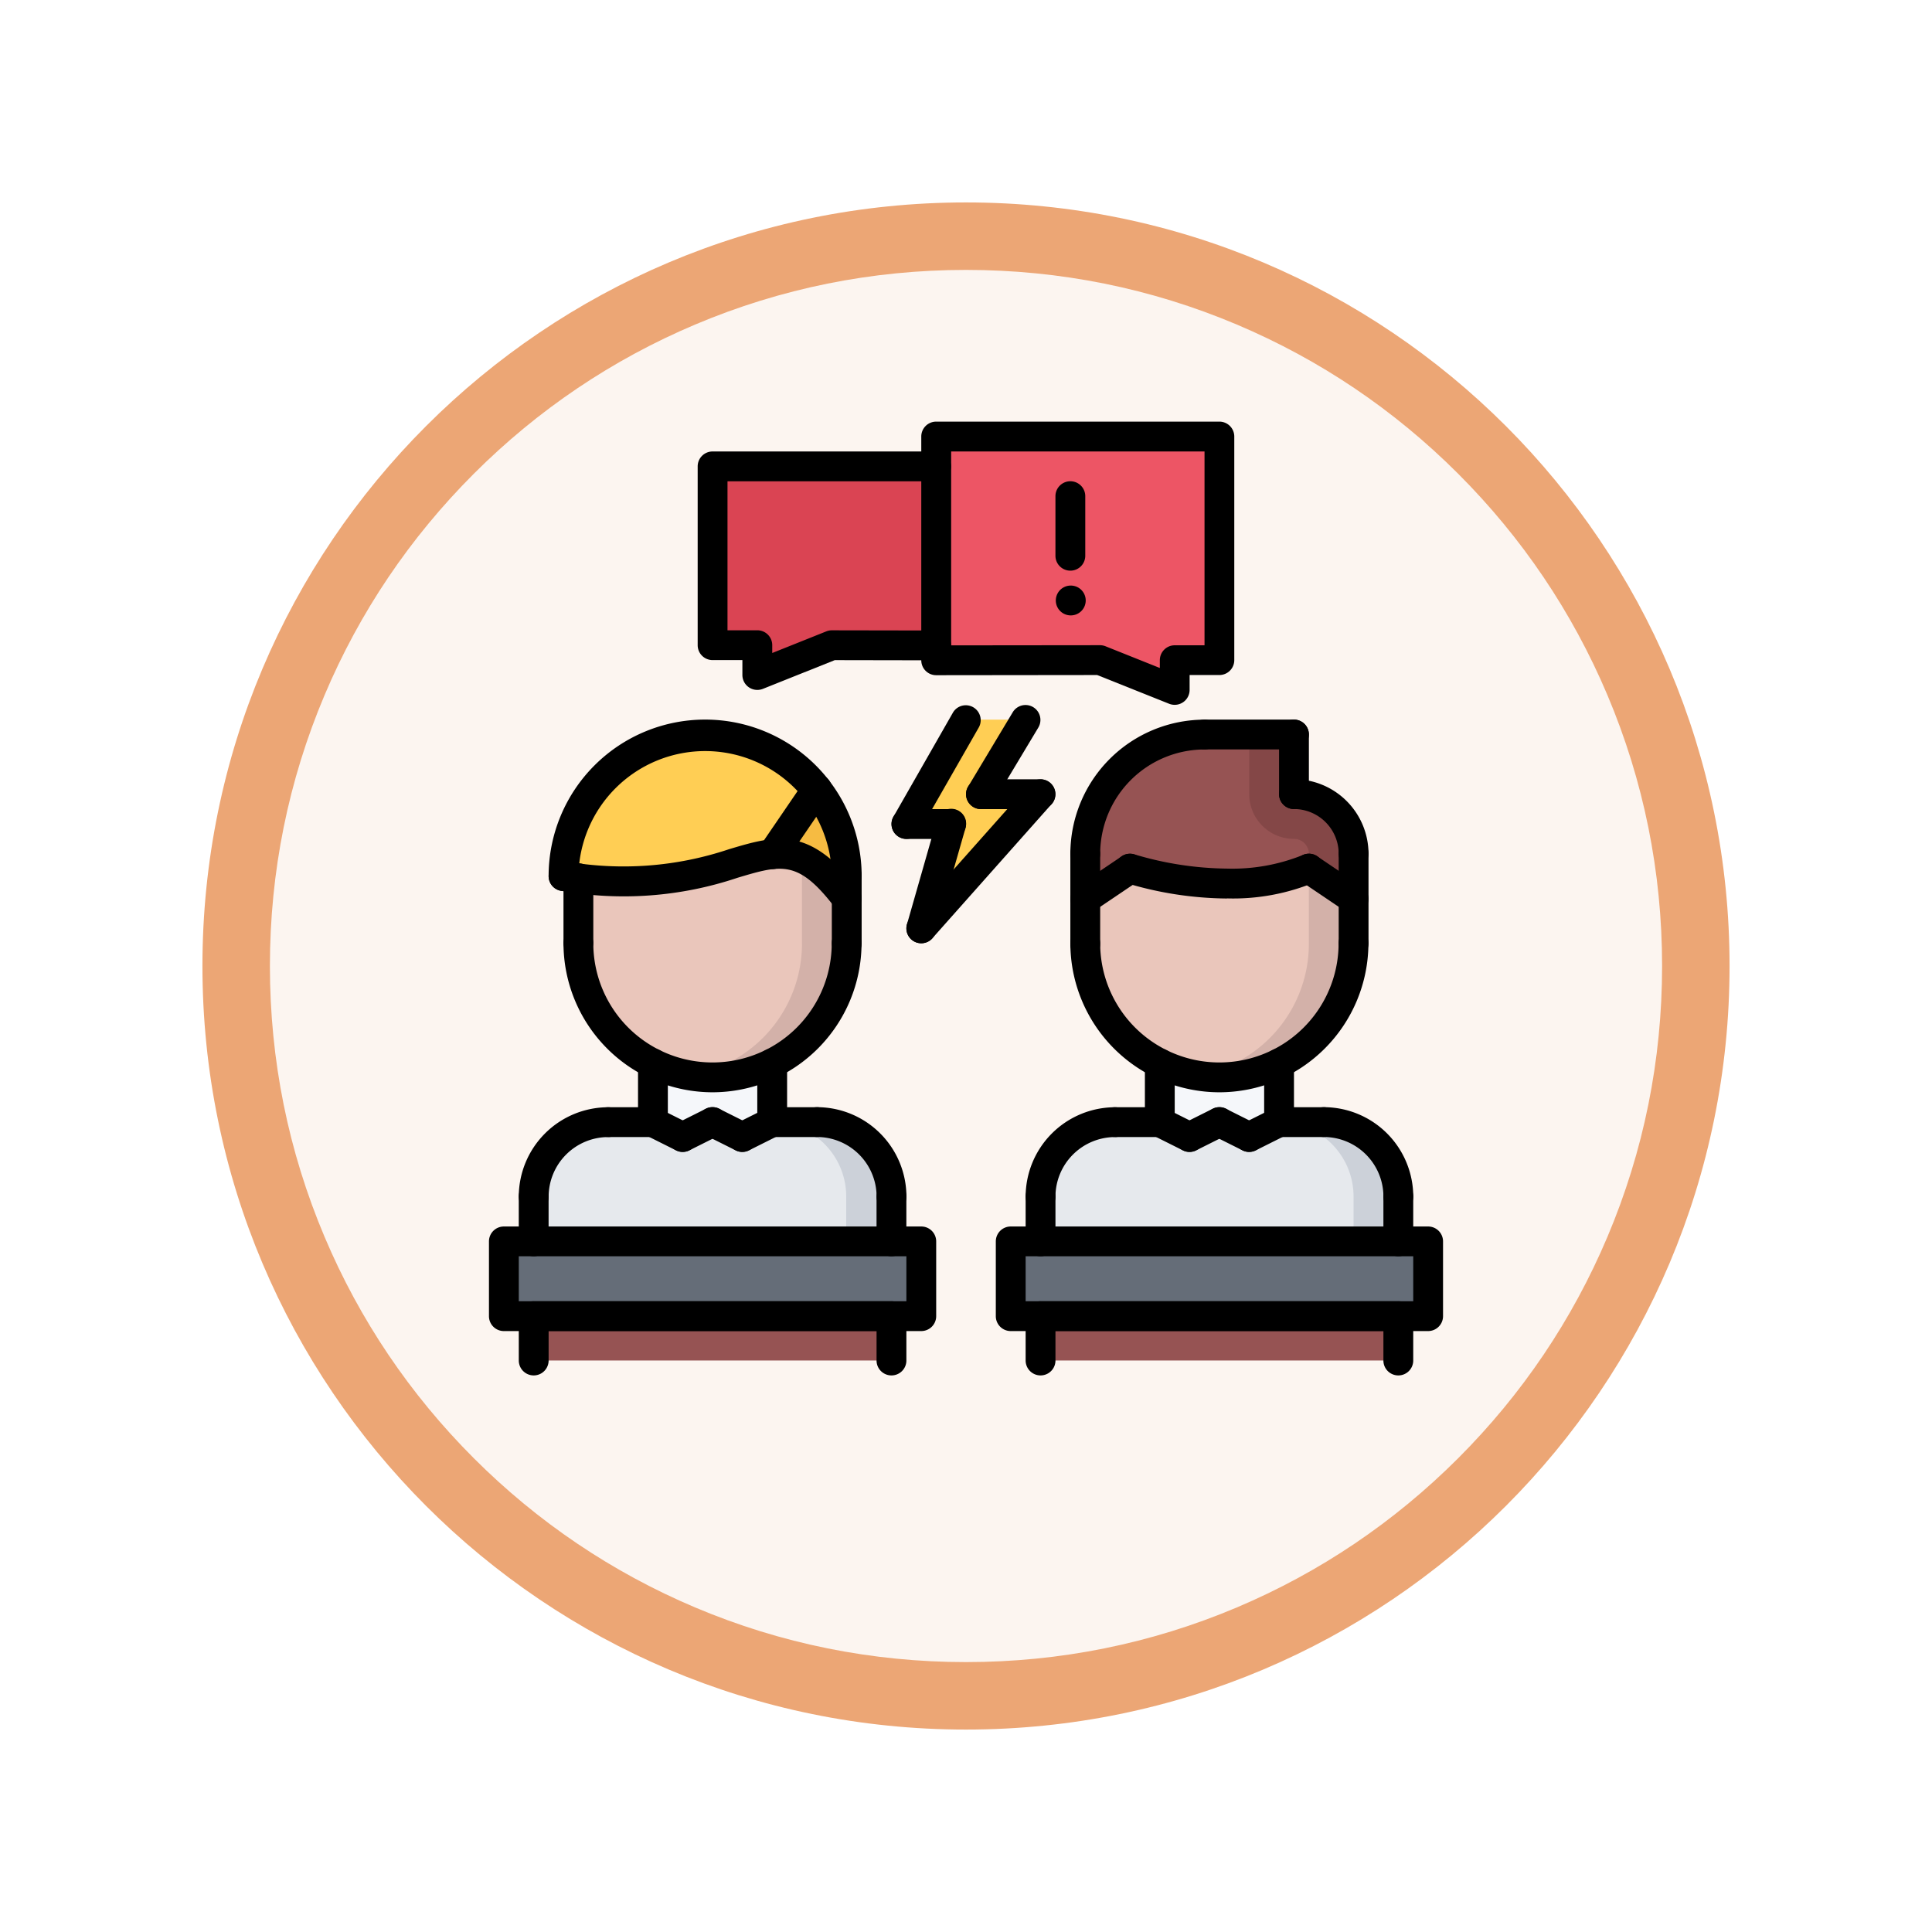 <svg xmlns="http://www.w3.org/2000/svg" xmlns:xlink="http://www.w3.org/1999/xlink" width="85.895" height="85.895" viewBox="0 0 85.895 85.895">
  <defs>
    <filter id="Trazado_904820" x="0" y="0" width="85.895" height="85.895" filterUnits="userSpaceOnUse">
      <feOffset dy="3" input="SourceAlpha"/>
      <feGaussianBlur stdDeviation="3" result="blur"/>
      <feFlood flood-opacity="0.161"/>
      <feComposite operator="in" in2="blur"/>
      <feComposite in="SourceGraphic"/>
    </filter>
  </defs>
  <g id="Grupo_1223564" data-name="Grupo 1223564" transform="translate(-193.776 -8130.053)">
    <g id="Grupo_1223168" data-name="Grupo 1223168" transform="translate(202.776 8136.053)">
      <g id="Grupo_1173585" data-name="Grupo 1173585" transform="translate(0 0)">
        <g id="Grupo_1173428" data-name="Grupo 1173428">
          <g id="Grupo_1171958" data-name="Grupo 1171958">
            <g id="Grupo_1167341" data-name="Grupo 1167341">
              <g id="Grupo_1166792" data-name="Grupo 1166792">
                <g transform="matrix(1, 0, 0, 1, -9, -6)" filter="url(#Trazado_904820)">
                  <g id="Trazado_904820-2" data-name="Trazado 904820" transform="translate(9 6)" fill="#fcf5f0">
                    <path d="M 33.947 66.395 C 29.566 66.395 25.317 65.537 21.318 63.845 C 17.454 62.211 13.984 59.871 11.004 56.891 C 8.023 53.911 5.683 50.44 4.049 46.577 C 2.358 42.577 1.5 38.328 1.5 33.947 C 1.5 29.566 2.358 25.317 4.049 21.318 C 5.683 17.454 8.023 13.984 11.004 11.004 C 13.984 8.023 17.454 5.683 21.318 4.049 C 25.317 2.358 29.566 1.5 33.947 1.5 C 38.328 1.5 42.577 2.358 46.577 4.049 C 50.44 5.683 53.911 8.023 56.891 11.004 C 59.871 13.984 62.211 17.454 63.845 21.318 C 65.537 25.317 66.395 29.566 66.395 33.947 C 66.395 38.328 65.537 42.577 63.845 46.577 C 62.211 50.44 59.871 53.911 56.891 56.891 C 53.911 59.871 50.44 62.211 46.577 63.845 C 42.577 65.537 38.328 66.395 33.947 66.395 Z" stroke="none"/>
                    <path d="M 33.947 3 C 29.768 3 25.716 3.818 21.902 5.431 C 18.217 6.989 14.907 9.221 12.064 12.064 C 9.221 14.907 6.989 18.217 5.431 21.902 C 3.818 25.716 3 29.768 3 33.947 C 3 38.126 3.818 42.179 5.431 45.992 C 6.989 49.677 9.221 52.987 12.064 55.83 C 14.907 58.673 18.217 60.905 21.902 62.464 C 25.716 64.077 29.768 64.895 33.947 64.895 C 38.126 64.895 42.179 64.077 45.992 62.464 C 49.677 60.905 52.987 58.673 55.83 55.83 C 58.673 52.987 60.905 49.677 62.464 45.992 C 64.077 42.179 64.895 38.126 64.895 33.947 C 64.895 29.768 64.077 25.716 62.464 21.902 C 60.905 18.217 58.673 14.907 55.83 12.064 C 52.987 9.221 49.677 6.989 45.992 5.431 C 42.179 3.818 38.126 3 33.947 3 M 33.947 0 C 52.696 0 67.895 15.199 67.895 33.947 C 67.895 52.696 52.696 67.895 33.947 67.895 C 15.199 67.895 0 52.696 0 33.947 C 0 15.199 15.199 0 33.947 0 Z" stroke="none" fill="#eca675"/>
                  </g>
                </g>
              </g>
            </g>
          </g>
        </g>
      </g>
    </g>
    <g id="_x31_5_debate_x2C__politician_x2C__conflict_x2C__pulpit_x2C__vote_x2C__politics_x2C__voting" transform="translate(215.515 8148.789)">
      <g id="Grupo_1223447" data-name="Grupo 1223447" transform="translate(0.663 0.672)">
        <g id="Grupo_1223403" data-name="Grupo 1223403" transform="translate(9.279 1.326)">
          <g id="Grupo_1223402" data-name="Grupo 1223402">
            <path id="Trazado_1177597" data-name="Trazado 1177597" d="M24.942,3.01v7.96h-.007L20.3,10.957l-3.314,1.326V10.957H15V3.01h9.935Z" transform="translate(-15 -3.01)" fill="#da4453"/>
          </g>
        </g>
        <g id="Grupo_1223405" data-name="Grupo 1223405" transform="translate(19.22)">
          <g id="Grupo_1223404" data-name="Grupo 1223404" transform="translate(0)">
            <path id="Trazado_1177598" data-name="Trazado 1177598" d="M42.593,1.01v9.935H40.6V12.27L37.29,10.945,30,10.958V1.01Z" transform="translate(-30 -1.01)" fill="#ed5565"/>
          </g>
        </g>
        <g id="Grupo_1223407" data-name="Grupo 1223407" transform="translate(22.534 35.783)">
          <g id="Grupo_1223406" data-name="Grupo 1223406">
            <path id="Trazado_1177599" data-name="Trazado 1177599" d="M53.558,55v3.32H35V55H53.558Z" transform="translate(-35 -55)" fill="#656d78"/>
          </g>
        </g>
        <g id="Grupo_1223409" data-name="Grupo 1223409" transform="translate(23.86 39.103)">
          <g id="Grupo_1223408" data-name="Grupo 1223408">
            <path id="Trazado_1177600" data-name="Trazado 1177600" d="M37,60.01H52.906v1.975H37Z" transform="translate(-37 -60.01)" fill="#965353"/>
          </g>
        </g>
        <g id="Grupo_1223411" data-name="Grupo 1223411" transform="translate(23.86 30.481)">
          <g id="Grupo_1223410" data-name="Grupo 1223410">
            <path id="Trazado_1177601" data-name="Trazado 1177601" d="M52.906,50.314V52.3H37V50.314A3.311,3.311,0,0,1,40.314,47H42.3l1.326.663L44.953,47l1.326.663L47.6,47h1.988A3.307,3.307,0,0,1,52.906,50.314Z" transform="translate(-37 -47)" fill="#e6e9ed"/>
          </g>
        </g>
        <g id="Grupo_1223414" data-name="Grupo 1223414" transform="translate(34.464 30.481)">
          <g id="Grupo_1223413" data-name="Grupo 1223413">
            <g id="Grupo_1223412" data-name="Grupo 1223412">
              <path id="Trazado_1177602" data-name="Trazado 1177602" d="M54.988,47H53a3.307,3.307,0,0,1,3.312,3.314V52.3H58.3V50.314A3.307,3.307,0,0,0,54.988,47Z" transform="translate(-53 -47)" fill="#ccd1d9"/>
            </g>
          </g>
        </g>
        <g id="Grupo_1223416" data-name="Grupo 1223416" transform="translate(29.162 27.87)">
          <g id="Grupo_1223415" data-name="Grupo 1223415">
            <path id="Trazado_1177603" data-name="Trazado 1177603" d="M47.651,43.683a5.944,5.944,0,0,0,2.651-.622v2.611l-1.326.663-1.326-.663-1.326.663L45,45.672V43.061A5.944,5.944,0,0,0,47.651,43.683Z" transform="translate(-45 -43.061)" fill="#f5f7fa"/>
          </g>
        </g>
        <g id="Grupo_1223418" data-name="Grupo 1223418" transform="translate(25.848 13.249)">
          <g id="Grupo_1223417" data-name="Grupo 1223417">
            <path id="Trazado_1177604" data-name="Trazado 1177604" d="M51.93,26.3V28.3l-1.988-1.339a8.83,8.83,0,0,1-3.645.663,15.309,15.309,0,0,1-4.308-.663L40,28.3v-2A5.3,5.3,0,0,1,45.3,21h3.977v2.651A2.644,2.644,0,0,1,51.93,26.3Z" transform="translate(-40 -21)" fill="#965353"/>
          </g>
        </g>
        <g id="Grupo_1223420" data-name="Grupo 1223420" transform="translate(33.138 13.249)">
          <g id="Grupo_1223419" data-name="Grupo 1223419">
            <path id="Trazado_1177605" data-name="Trazado 1177605" d="M52.988,25.639a.661.661,0,0,1,.663.663v.663L55.639,28.3V26.3a2.644,2.644,0,0,0-2.651-2.644V21H51v2.651A1.988,1.988,0,0,0,52.988,25.639Z" transform="translate(-51 -21)" fill="#844747"/>
          </g>
        </g>
        <g id="Grupo_1223422" data-name="Grupo 1223422" transform="translate(25.848 19.214)">
          <g id="Grupo_1223421" data-name="Grupo 1223421">
            <path id="Trazado_1177606" data-name="Trazado 1177606" d="M51.93,31.339v1.975A5.965,5.965,0,0,1,40,33.348V31.339L41.988,30a15.309,15.309,0,0,0,4.308.663A8.83,8.83,0,0,0,49.942,30Z" transform="translate(-40 -30)" fill="#eac6bb"/>
          </g>
        </g>
        <g id="Grupo_1223424" data-name="Grupo 1223424" transform="translate(30.817 19.214)">
          <g id="Grupo_1223423" data-name="Grupo 1223423">
            <path id="Trazado_1177607" data-name="Trazado 1177607" d="M52.47,30h0v3.313a5.928,5.928,0,0,1-4.97,5.872,5.95,5.95,0,0,0,6.96-5.872V31.339Z" transform="translate(-47.498 -30)" fill="#d3b1a9"/>
          </g>
        </g>
        <g id="Grupo_1223426" data-name="Grupo 1223426" transform="translate(11.943 15.674)">
          <g id="Grupo_1223425" data-name="Grupo 1223425">
            <path id="Trazado_1177608" data-name="Trazado 1177608" d="M22.321,28.524v.994c-1.286-1.67-2.214-2.067-3.3-1.968L21,24.66A6.281,6.281,0,0,1,22.321,28.524Z" transform="translate(-19.02 -24.66)" fill="#f6bb42"/>
          </g>
        </g>
        <g id="Grupo_1223428" data-name="Grupo 1223428" transform="translate(2.651 13.241)">
          <g id="Grupo_1223427" data-name="Grupo 1223427" transform="translate(0 0)">
            <path id="Trazado_1177609" data-name="Trazado 1177609" d="M16.267,23.422l-1.975,2.89c-1.762.166-3.916,1.657-8.629,1.066-.212-.026-.437-.06-.663-.093a6.3,6.3,0,0,1,11.267-3.863Z" transform="translate(-5 -20.989)" fill="#ffce54"/>
          </g>
        </g>
        <g id="Grupo_1223430" data-name="Grupo 1223430" transform="translate(3.314 18.551)">
          <g id="Grupo_1223429" data-name="Grupo 1223429">
            <path id="Trazado_1177610" data-name="Trazado 1177610" d="M17.93,32.97v.008a5.965,5.965,0,0,1-11.93,0v-2.9c4.712.591,6.866-.9,8.629-1.066,1.088-.1,2.015.3,3.3,1.968Z" transform="translate(-6 -29.001)" fill="#eac6bb"/>
          </g>
        </g>
        <g id="Grupo_1223432" data-name="Grupo 1223432" transform="translate(8.283 18.762)">
          <g id="Grupo_1223431" data-name="Grupo 1223431">
            <path id="Trazado_1177611" data-name="Trazado 1177611" d="M18.468,29.318v3.767a5.928,5.928,0,0,1-4.97,5.864,5.885,5.885,0,0,0,1,.093,5.967,5.967,0,0,0,5.965-5.957v-2A5.339,5.339,0,0,0,18.468,29.318Z" transform="translate(-13.498 -29.318)" fill="#d3b1a9"/>
          </g>
        </g>
        <g id="Grupo_1223434" data-name="Grupo 1223434" transform="translate(6.628 27.863)">
          <g id="Grupo_1223433" data-name="Grupo 1223433">
            <path id="Trazado_1177612" data-name="Trazado 1177612" d="M13.651,43.673a5.944,5.944,0,0,0,2.651-.622v2.611l-1.326.663-1.326-.663-1.326.663L11,45.662V43.051A5.944,5.944,0,0,0,13.651,43.673Z" transform="translate(-11 -43.051)" fill="#f5f7fa"/>
          </g>
        </g>
        <g id="Grupo_1223436" data-name="Grupo 1223436" transform="translate(1.326 30.474)">
          <g id="Grupo_1223435" data-name="Grupo 1223435">
            <path id="Trazado_1177613" data-name="Trazado 1177613" d="M12.279,47.653,13.6,46.99h1.988A3.311,3.311,0,0,1,18.906,50.3V52.3H3V50.3A3.315,3.315,0,0,1,6.314,46.99H8.3l1.326.663,1.326-.663Z" transform="translate(-3 -46.99)" fill="#e6e9ed"/>
          </g>
        </g>
        <g id="Grupo_1223438" data-name="Grupo 1223438" transform="translate(0 35.783)">
          <g id="Grupo_1223437" data-name="Grupo 1223437">
            <path id="Trazado_1177614" data-name="Trazado 1177614" d="M19.558,55v3.32H1V55H19.558Z" transform="translate(-1 -55)" fill="#656d78"/>
          </g>
        </g>
        <g id="Grupo_1223440" data-name="Grupo 1223440" transform="translate(1.326 39.103)">
          <g id="Grupo_1223439" data-name="Grupo 1223439">
            <path id="Trazado_1177615" data-name="Trazado 1177615" d="M3,60.01H18.906v1.975H3Z" transform="translate(-3 -60.01)" fill="#965353"/>
          </g>
        </g>
        <g id="Grupo_1223443" data-name="Grupo 1223443" transform="translate(17.895 12.586)">
          <g id="Grupo_1223442" data-name="Grupo 1223442" transform="translate(0 0)">
            <g id="Grupo_1223441" data-name="Grupo 1223441">
              <path id="Trazado_1177616" data-name="Trazado 1177616" d="M31.314,23.314h2.651l-5.3,5.965,1.326-4.639H28L30.651,20H33.3Z" transform="translate(-28 -20)" fill="#ffce54"/>
            </g>
          </g>
        </g>
        <g id="Grupo_1223446" data-name="Grupo 1223446" transform="translate(11.908 30.481)">
          <g id="Grupo_1223445" data-name="Grupo 1223445">
            <g id="Grupo_1223444" data-name="Grupo 1223444">
              <path id="Trazado_1177617" data-name="Trazado 1177617" d="M20.955,47H18.967a3.307,3.307,0,0,1,3.312,3.314V52.3h1.99V50.314A3.307,3.307,0,0,0,20.955,47Z" transform="translate(-18.967 -47)" fill="#ccd1d9"/>
            </g>
          </g>
        </g>
      </g>
      <g id="Grupo_1223563" data-name="Grupo 1223563" transform="translate(0 0.009)">
        <g id="Grupo_1223541" data-name="Grupo 1223541" transform="translate(0 13.248)">
          <g id="Grupo_1223493" data-name="Grupo 1223493" transform="translate(23.86)">
            <g id="Grupo_1223449" data-name="Grupo 1223449" transform="translate(0 17.232)">
              <g id="Grupo_1223448" data-name="Grupo 1223448">
                <path id="Trazado_1177618" data-name="Trazado 1177618" d="M36.663,50.637A.662.662,0,0,1,36,49.975,3.981,3.981,0,0,1,39.977,46a.663.663,0,1,1,0,1.326,2.654,2.654,0,0,0-2.651,2.651A.662.662,0,0,1,36.663,50.637Z" transform="translate(-36 -45.998)"/>
              </g>
            </g>
            <g id="Grupo_1223451" data-name="Grupo 1223451" transform="translate(3.314 17.232)">
              <g id="Grupo_1223450" data-name="Grupo 1223450">
                <path id="Trazado_1177619" data-name="Trazado 1177619" d="M43.651,47.324H41.663a.663.663,0,1,1,0-1.326h1.988a.663.663,0,1,1,0,1.326Z" transform="translate(-41 -45.998)"/>
              </g>
            </g>
            <g id="Grupo_1223453" data-name="Grupo 1223453" transform="translate(0 20.546)">
              <g id="Grupo_1223452" data-name="Grupo 1223452">
                <path id="Trazado_1177620" data-name="Trazado 1177620" d="M36.663,54.312A.662.662,0,0,1,36,53.649V51.661a.663.663,0,0,1,1.326,0v1.988A.662.662,0,0,1,36.663,54.312Z" transform="translate(-36 -50.998)"/>
              </g>
            </g>
            <g id="Grupo_1223455" data-name="Grupo 1223455" transform="translate(12.593 17.232)">
              <g id="Grupo_1223454" data-name="Grupo 1223454">
                <path id="Trazado_1177621" data-name="Trazado 1177621" d="M58.977,50.637a.662.662,0,0,1-.663-.663,2.654,2.654,0,0,0-2.651-2.651.663.663,0,1,1,0-1.326,3.981,3.981,0,0,1,3.977,3.977A.662.662,0,0,1,58.977,50.637Z" transform="translate(-55 -45.998)"/>
              </g>
            </g>
            <g id="Grupo_1223457" data-name="Grupo 1223457" transform="translate(10.604 17.232)">
              <g id="Grupo_1223456" data-name="Grupo 1223456">
                <path id="Trazado_1177622" data-name="Trazado 1177622" d="M54.651,47.324H52.663a.663.663,0,1,1,0-1.326h1.988a.663.663,0,0,1,0,1.326Z" transform="translate(-52 -45.998)"/>
              </g>
            </g>
            <g id="Grupo_1223459" data-name="Grupo 1223459" transform="translate(15.906 20.546)">
              <g id="Grupo_1223458" data-name="Grupo 1223458">
                <path id="Trazado_1177623" data-name="Trazado 1177623" d="M60.663,54.312A.662.662,0,0,1,60,53.649V51.661a.663.663,0,0,1,1.326,0v1.988A.662.662,0,0,1,60.663,54.312Z" transform="translate(-60 -50.998)"/>
              </g>
            </g>
            <g id="Grupo_1223461" data-name="Grupo 1223461" transform="translate(5.302 14.623)">
              <g id="Grupo_1223460" data-name="Grupo 1223460">
                <path id="Trazado_1177624" data-name="Trazado 1177624" d="M44.663,46A.662.662,0,0,1,44,45.333V42.725a.663.663,0,1,1,1.326,0v2.609A.662.662,0,0,1,44.663,46Z" transform="translate(-44 -42.062)"/>
              </g>
            </g>
            <g id="Grupo_1223463" data-name="Grupo 1223463" transform="translate(10.604 14.623)">
              <g id="Grupo_1223462" data-name="Grupo 1223462">
                <path id="Trazado_1177625" data-name="Trazado 1177625" d="M52.663,46A.662.662,0,0,1,52,45.333V42.725a.663.663,0,1,1,1.326,0v2.609A.662.662,0,0,1,52.663,46Z" transform="translate(-52 -42.062)"/>
              </g>
            </g>
            <g id="Grupo_1223465" data-name="Grupo 1223465" transform="translate(1.988 9.28)">
              <g id="Grupo_1223464" data-name="Grupo 1223464">
                <path id="Trazado_1177626" data-name="Trazado 1177626" d="M45.628,41.289A6.635,6.635,0,0,1,39,34.663a.663.663,0,1,1,1.326,0,5.3,5.3,0,0,0,10.6,0,.663.663,0,1,1,1.326,0A6.635,6.635,0,0,1,45.628,41.289Z" transform="translate(-39 -34)"/>
              </g>
            </g>
            <g id="Grupo_1223467" data-name="Grupo 1223467" transform="translate(1.988 5.302)">
              <g id="Grupo_1223466" data-name="Grupo 1223466">
                <path id="Trazado_1177627" data-name="Trazado 1177627" d="M39.663,33.334A.662.662,0,0,1,39,32.671v-4.01a.663.663,0,0,1,1.326,0v4.01A.662.662,0,0,1,39.663,33.334Z" transform="translate(-39 -27.998)"/>
              </g>
            </g>
            <g id="Grupo_1223469" data-name="Grupo 1223469" transform="translate(13.918 5.302)">
              <g id="Grupo_1223468" data-name="Grupo 1223468">
                <path id="Trazado_1177628" data-name="Trazado 1177628" d="M57.663,33.3A.662.662,0,0,1,57,32.639V28.661a.663.663,0,1,1,1.326,0v3.978A.662.662,0,0,1,57.663,33.3Z" transform="translate(-57 -27.998)"/>
              </g>
            </g>
            <g id="Grupo_1223471" data-name="Grupo 1223471" transform="translate(11.267 2.651)">
              <g id="Grupo_1223470" data-name="Grupo 1223470">
                <path id="Trazado_1177629" data-name="Trazado 1177629" d="M56.314,27.974a.662.662,0,0,1-.663-.663,1.991,1.991,0,0,0-1.988-1.988.663.663,0,0,1,0-1.326,3.317,3.317,0,0,1,3.314,3.313A.662.662,0,0,1,56.314,27.974Z" transform="translate(-53 -23.998)"/>
              </g>
            </g>
            <g id="Grupo_1223473" data-name="Grupo 1223473" transform="translate(11.267)">
              <g id="Grupo_1223472" data-name="Grupo 1223472">
                <path id="Trazado_1177630" data-name="Trazado 1177630" d="M53.663,23.975A.662.662,0,0,1,53,23.312V20.661a.663.663,0,1,1,1.326,0v2.651A.662.662,0,0,1,53.663,23.975Z" transform="translate(-53 -19.998)"/>
              </g>
            </g>
            <g id="Grupo_1223475" data-name="Grupo 1223475" transform="translate(7.29)">
              <g id="Grupo_1223474" data-name="Grupo 1223474">
                <path id="Trazado_1177631" data-name="Trazado 1177631" d="M51.639,21.324H47.663a.663.663,0,1,1,0-1.326h3.977a.663.663,0,1,1,0,1.326Z" transform="translate(-47 -19.998)"/>
              </g>
            </g>
            <g id="Grupo_1223477" data-name="Grupo 1223477" transform="translate(1.988)">
              <g id="Grupo_1223476" data-name="Grupo 1223476">
                <path id="Trazado_1177632" data-name="Trazado 1177632" d="M39.663,26.626A.662.662,0,0,1,39,25.963,5.971,5.971,0,0,1,44.965,20a.663.663,0,0,1,0,1.326,4.645,4.645,0,0,0-4.639,4.639A.662.662,0,0,1,39.663,26.626Z" transform="translate(-39 -19.998)"/>
              </g>
            </g>
            <g id="Grupo_1223484" data-name="Grupo 1223484" transform="translate(1.988 5.965)">
              <g id="Grupo_1223479" data-name="Grupo 1223479" transform="translate(9.941 0)">
                <g id="Grupo_1223478" data-name="Grupo 1223478">
                  <path id="Trazado_1177633" data-name="Trazado 1177633" d="M56.65,31.666a.666.666,0,0,1-.37-.113L54.291,30.21a.663.663,0,1,1,.742-1.1l1.988,1.342a.663.663,0,0,1-.371,1.213Z" transform="translate(-53.999 -28.998)"/>
                </g>
              </g>
              <g id="Grupo_1223481" data-name="Grupo 1223481" transform="translate(1.989)">
                <g id="Grupo_1223480" data-name="Grupo 1223480">
                  <path id="Trazado_1177634" data-name="Trazado 1177634" d="M46.971,30.986a15.851,15.851,0,0,1-4.517-.7.663.663,0,0,1,.418-1.259,14.754,14.754,0,0,0,4.1.629,8.369,8.369,0,0,0,3.353-.595.663.663,0,0,1,.589,1.188,9.467,9.467,0,0,1-3.942.732Z" transform="translate(-42 -28.997)"/>
                </g>
              </g>
              <g id="Grupo_1223483" data-name="Grupo 1223483" transform="translate(0 0.001)">
                <g id="Grupo_1223482" data-name="Grupo 1223482">
                  <path id="Trazado_1177635" data-name="Trazado 1177635" d="M39.663,31.666a.663.663,0,0,1-.371-1.212l1.988-1.342a.663.663,0,0,1,.742,1.1l-1.988,1.342A.665.665,0,0,1,39.663,31.666Z" transform="translate(-39 -28.998)"/>
                </g>
              </g>
            </g>
            <g id="Grupo_1223486" data-name="Grupo 1223486" transform="translate(5.302 17.233)">
              <g id="Grupo_1223485" data-name="Grupo 1223485">
                <path id="Trazado_1177636" data-name="Trazado 1177636" d="M45.988,47.987a.665.665,0,0,1-.3-.07l-1.326-.663a.663.663,0,1,1,.593-1.186l1.326.663a.663.663,0,0,1-.3,1.255Z" transform="translate(-44 -45.999)"/>
              </g>
            </g>
            <g id="Grupo_1223488" data-name="Grupo 1223488" transform="translate(6.627 17.232)">
              <g id="Grupo_1223487" data-name="Grupo 1223487">
                <path id="Trazado_1177637" data-name="Trazado 1177637" d="M46.663,47.986a.663.663,0,0,1-.3-1.256l1.326-.663a.663.663,0,1,1,.593,1.186l-1.326.663a.657.657,0,0,1-.3.07Z" transform="translate(-45.999 -45.998)"/>
              </g>
            </g>
            <g id="Grupo_1223490" data-name="Grupo 1223490" transform="translate(9.278 17.232)">
              <g id="Grupo_1223489" data-name="Grupo 1223489">
                <path id="Trazado_1177638" data-name="Trazado 1177638" d="M50.663,47.986a.663.663,0,0,1-.3-1.256l1.326-.663a.663.663,0,1,1,.593,1.186l-1.326.663a.657.657,0,0,1-.3.07Z" transform="translate(-49.999 -45.998)"/>
              </g>
            </g>
            <g id="Grupo_1223492" data-name="Grupo 1223492" transform="translate(7.953 17.233)">
              <g id="Grupo_1223491" data-name="Grupo 1223491">
                <path id="Trazado_1177639" data-name="Trazado 1177639" d="M49.988,47.987a.664.664,0,0,1-.3-.07l-1.326-.663a.663.663,0,0,1,.593-1.186l1.326.663a.663.663,0,0,1-.3,1.255Z" transform="translate(-48 -45.999)"/>
              </g>
            </g>
          </g>
          <g id="Grupo_1223530" data-name="Grupo 1223530" transform="translate(1.327 0)">
            <g id="Grupo_1223495" data-name="Grupo 1223495" transform="translate(1.988 6.389)">
              <g id="Grupo_1223494" data-name="Grupo 1223494">
                <path id="Trazado_1177640" data-name="Trazado 1177640" d="M5.665,33.827A.662.662,0,0,1,5,33.164V30.3a.663.663,0,1,1,1.326,0v2.863A.662.662,0,0,1,5.665,33.827Z" transform="translate(-5.002 -29.638)"/>
              </g>
            </g>
            <g id="Grupo_1223497" data-name="Grupo 1223497" transform="translate(13.918 6.296)">
              <g id="Grupo_1223496" data-name="Grupo 1223496">
                <path id="Trazado_1177641" data-name="Trazado 1177641" d="M23.665,33.806A.662.662,0,0,1,23,33.143V30.16a.663.663,0,1,1,1.326,0v2.983A.662.662,0,0,1,23.665,33.806Z" transform="translate(-23.002 -29.497)"/>
              </g>
            </g>
            <g id="Grupo_1223499" data-name="Grupo 1223499" transform="translate(1.326)">
              <g id="Grupo_1223498" data-name="Grupo 1223498">
                <path id="Trazado_1177642" data-name="Trazado 1177642" d="M17.257,27.619a.662.662,0,0,1-.663-.663,5.634,5.634,0,0,0-11.267,0,.663.663,0,0,1-1.326,0,6.959,6.959,0,0,1,13.918,0A.662.662,0,0,1,17.257,27.619Z" transform="translate(-4.002 -19.998)"/>
              </g>
            </g>
            <g id="Grupo_1223501" data-name="Grupo 1223501" transform="translate(1.326 5.302)">
              <g id="Grupo_1223500" data-name="Grupo 1223500">
                <path id="Trazado_1177643" data-name="Trazado 1177643" d="M17.258,31.312a.662.662,0,0,1-.527-.26c-1.629-2.128-2.361-1.911-4.325-1.326a15.884,15.884,0,0,1-7.845.583A.662.662,0,1,1,4.768,29a14.749,14.749,0,0,0,7.26-.544c2.071-.616,3.569-1.063,5.755,1.79a.663.663,0,0,1-.526,1.066Z" transform="translate(-4.002 -27.998)"/>
              </g>
            </g>
            <g id="Grupo_1223503" data-name="Grupo 1223503" transform="translate(10.618 2.431)">
              <g id="Grupo_1223502" data-name="Grupo 1223502">
                <path id="Trazado_1177644" data-name="Trazado 1177644" d="M18.685,27.881a.663.663,0,0,1-.547-1.037l1.974-2.89a.663.663,0,0,1,1.1.748l-1.974,2.89A.663.663,0,0,1,18.685,27.881Z" transform="translate(-18.023 -23.666)"/>
              </g>
            </g>
            <g id="Grupo_1223505" data-name="Grupo 1223505" transform="translate(0 17.232)">
              <g id="Grupo_1223504" data-name="Grupo 1223504">
                <path id="Trazado_1177645" data-name="Trazado 1177645" d="M2.665,50.637A.662.662,0,0,1,2,49.975,3.981,3.981,0,0,1,5.979,46a.663.663,0,0,1,0,1.326,2.654,2.654,0,0,0-2.651,2.651A.662.662,0,0,1,2.665,50.637Z" transform="translate(-2.002 -45.998)"/>
              </g>
            </g>
            <g id="Grupo_1223507" data-name="Grupo 1223507" transform="translate(3.314 17.232)">
              <g id="Grupo_1223506" data-name="Grupo 1223506">
                <path id="Trazado_1177646" data-name="Trazado 1177646" d="M9.653,47.324H7.665a.663.663,0,0,1,0-1.326H9.653a.663.663,0,0,1,0,1.326Z" transform="translate(-7.002 -45.998)"/>
              </g>
            </g>
            <g id="Grupo_1223509" data-name="Grupo 1223509" transform="translate(0 20.546)">
              <g id="Grupo_1223508" data-name="Grupo 1223508">
                <path id="Trazado_1177647" data-name="Trazado 1177647" d="M2.665,54.312A.662.662,0,0,1,2,53.649V51.661a.663.663,0,0,1,1.326,0v1.988A.662.662,0,0,1,2.665,54.312Z" transform="translate(-2.002 -50.998)"/>
              </g>
            </g>
            <g id="Grupo_1223511" data-name="Grupo 1223511" transform="translate(12.593 17.232)">
              <g id="Grupo_1223510" data-name="Grupo 1223510">
                <path id="Trazado_1177648" data-name="Trazado 1177648" d="M24.979,50.637a.662.662,0,0,1-.663-.663,2.654,2.654,0,0,0-2.651-2.651.663.663,0,0,1,0-1.326,3.981,3.981,0,0,1,3.977,3.977A.662.662,0,0,1,24.979,50.637Z" transform="translate(-21.002 -45.998)"/>
              </g>
            </g>
            <g id="Grupo_1223513" data-name="Grupo 1223513" transform="translate(10.604 17.232)">
              <g id="Grupo_1223512" data-name="Grupo 1223512">
                <path id="Trazado_1177649" data-name="Trazado 1177649" d="M20.653,47.324H18.665a.663.663,0,0,1,0-1.326h1.988a.663.663,0,0,1,0,1.326Z" transform="translate(-18.002 -45.998)"/>
              </g>
            </g>
            <g id="Grupo_1223515" data-name="Grupo 1223515" transform="translate(15.906 20.546)">
              <g id="Grupo_1223514" data-name="Grupo 1223514">
                <path id="Trazado_1177650" data-name="Trazado 1177650" d="M26.665,54.312A.662.662,0,0,1,26,53.649V51.661a.663.663,0,0,1,1.326,0v1.988A.662.662,0,0,1,26.665,54.312Z" transform="translate(-26.002 -50.998)"/>
              </g>
            </g>
            <g id="Grupo_1223517" data-name="Grupo 1223517" transform="translate(5.302 14.623)">
              <g id="Grupo_1223516" data-name="Grupo 1223516">
                <path id="Trazado_1177651" data-name="Trazado 1177651" d="M10.665,46A.662.662,0,0,1,10,45.333V42.725a.663.663,0,1,1,1.326,0v2.609A.662.662,0,0,1,10.665,46Z" transform="translate(-10.002 -42.062)"/>
              </g>
            </g>
            <g id="Grupo_1223519" data-name="Grupo 1223519" transform="translate(10.604 14.623)">
              <g id="Grupo_1223518" data-name="Grupo 1223518">
                <path id="Trazado_1177652" data-name="Trazado 1177652" d="M18.665,46A.662.662,0,0,1,18,45.333V42.725a.663.663,0,1,1,1.326,0v2.609A.662.662,0,0,1,18.665,46Z" transform="translate(-18.002 -42.062)"/>
              </g>
            </g>
            <g id="Grupo_1223521" data-name="Grupo 1223521" transform="translate(1.988 9.28)">
              <g id="Grupo_1223520" data-name="Grupo 1223520">
                <path id="Trazado_1177653" data-name="Trazado 1177653" d="M11.628,41.289A6.634,6.634,0,0,1,5,34.663a.663.663,0,1,1,1.326,0,5.3,5.3,0,0,0,10.6,0,.663.663,0,0,1,1.326,0,6.635,6.635,0,0,1-6.629,6.626Z" transform="translate(-5.002 -34)"/>
              </g>
            </g>
            <g id="Grupo_1223523" data-name="Grupo 1223523" transform="translate(5.302 17.233)">
              <g id="Grupo_1223522" data-name="Grupo 1223522">
                <path id="Trazado_1177654" data-name="Trazado 1177654" d="M11.99,47.987a.665.665,0,0,1-.3-.07l-1.326-.663a.663.663,0,1,1,.593-1.186l1.326.663a.663.663,0,0,1-.3,1.255Z" transform="translate(-10.002 -45.999)"/>
              </g>
            </g>
            <g id="Grupo_1223525" data-name="Grupo 1223525" transform="translate(6.627 17.232)">
              <g id="Grupo_1223524" data-name="Grupo 1223524">
                <path id="Trazado_1177655" data-name="Trazado 1177655" d="M12.665,47.986a.663.663,0,0,1-.3-1.256l1.326-.663a.663.663,0,1,1,.593,1.186l-1.326.663a.657.657,0,0,1-.3.07Z" transform="translate(-12.001 -45.998)"/>
              </g>
            </g>
            <g id="Grupo_1223527" data-name="Grupo 1223527" transform="translate(9.278 17.232)">
              <g id="Grupo_1223526" data-name="Grupo 1223526">
                <path id="Trazado_1177656" data-name="Trazado 1177656" d="M16.665,47.986a.663.663,0,0,1-.3-1.256l1.326-.663a.663.663,0,1,1,.593,1.186l-1.326.663a.657.657,0,0,1-.3.07Z" transform="translate(-16.001 -45.998)"/>
              </g>
            </g>
            <g id="Grupo_1223529" data-name="Grupo 1223529" transform="translate(7.953 17.233)">
              <g id="Grupo_1223528" data-name="Grupo 1223528">
                <path id="Trazado_1177657" data-name="Trazado 1177657" d="M15.99,47.987a.665.665,0,0,1-.3-.07l-1.326-.663a.663.663,0,1,1,.593-1.186l1.326.663a.663.663,0,0,1-.3,1.255Z" transform="translate(-14.002 -45.999)"/>
              </g>
            </g>
          </g>
          <g id="Grupo_1223535" data-name="Grupo 1223535" transform="translate(0 22.534)">
            <g id="Grupo_1223532" data-name="Grupo 1223532">
              <g id="Grupo_1223531" data-name="Grupo 1223531">
                <path id="Trazado_1177658" data-name="Trazado 1177658" d="M19.22,58.649H.663A.662.662,0,0,1,0,57.986V54.661A.662.662,0,0,1,.663,54H19.22a.662.662,0,0,1,.663.663v3.325A.663.663,0,0,1,19.22,58.649ZM1.326,57.323H18.558v-2H1.326Z" transform="translate(0 -53.998)"/>
              </g>
            </g>
            <g id="Grupo_1223534" data-name="Grupo 1223534" transform="translate(1.326 3.324)">
              <g id="Grupo_1223533" data-name="Grupo 1223533">
                <path id="Trazado_1177659" data-name="Trazado 1177659" d="M18.569,62.313a.662.662,0,0,1-.663-.663V60.34H3.326v1.31A.663.663,0,1,1,2,61.65V59.677a.662.662,0,0,1,.663-.663H18.569a.662.662,0,0,1,.663.663V61.65A.662.662,0,0,1,18.569,62.313Z" transform="translate(-2 -59.014)"/>
              </g>
            </g>
          </g>
          <g id="Grupo_1223540" data-name="Grupo 1223540" transform="translate(22.534 22.534)">
            <g id="Grupo_1223537" data-name="Grupo 1223537">
              <g id="Grupo_1223536" data-name="Grupo 1223536">
                <path id="Trazado_1177660" data-name="Trazado 1177660" d="M53.22,58.649H34.663A.662.662,0,0,1,34,57.986V54.661A.662.662,0,0,1,34.663,54H53.22a.662.662,0,0,1,.663.663v3.325A.663.663,0,0,1,53.22,58.649ZM35.326,57.323H52.558v-2H35.326Z" transform="translate(-34 -53.998)"/>
              </g>
            </g>
            <g id="Grupo_1223539" data-name="Grupo 1223539" transform="translate(1.326 3.324)">
              <g id="Grupo_1223538" data-name="Grupo 1223538">
                <path id="Trazado_1177661" data-name="Trazado 1177661" d="M52.569,62.313a.662.662,0,0,1-.663-.663V60.34H37.326v1.31a.663.663,0,0,1-1.326,0V59.677a.662.662,0,0,1,.663-.663H52.569a.662.662,0,0,1,.663.663V61.65A.662.662,0,0,1,52.569,62.313Z" transform="translate(-36 -59.014)"/>
              </g>
            </g>
          </g>
        </g>
        <g id="Grupo_1223543" data-name="Grupo 1223543" transform="translate(19.222)">
          <g id="Grupo_1223542" data-name="Grupo 1223542">
            <path id="Trazado_1177662" data-name="Trazado 1177662" d="M40.266,12.6a.656.656,0,0,1-.246-.047l-3.2-1.278-7.16.008h0A.663.663,0,0,1,29,10.62V.672a.662.662,0,0,1,.663-.663h12.59a.662.662,0,0,1,.663.663v9.94a.662.662,0,0,1-.663.663H40.93v.663a.663.663,0,0,1-.663.662ZM36.953,9.949A.665.665,0,0,1,37.2,10l2.406.962v-.347a.663.663,0,0,1,.663-.662h1.324V1.335H30.328V9.956Z" transform="translate(-29.002 -0.009)"/>
          </g>
        </g>
        <g id="Grupo_1223545" data-name="Grupo 1223545" transform="translate(9.279 1.327)">
          <g id="Grupo_1223544" data-name="Grupo 1223544">
            <path id="Trazado_1177663" data-name="Trazado 1177663" d="M16.651,12.612a.663.663,0,0,1-.663-.663v-.663H14.663A.662.662,0,0,1,14,10.624V2.674a.662.662,0,0,1,.663-.663H24.6a.663.663,0,1,1,0,1.326H15.326V9.961h1.326a.662.662,0,0,1,.663.663v.347l2.405-.962a.665.665,0,0,1,.246-.047h0l4.635.008a.663.663,0,0,1,0,1.326h0l-4.507-.008L16.9,12.565a.67.67,0,0,1-.246.047Z" transform="translate(-14 -2.011)"/>
          </g>
        </g>
        <g id="Grupo_1223558" data-name="Grupo 1223558" transform="translate(17.896 12.587)">
          <g id="Grupo_1223547" data-name="Grupo 1223547" transform="translate(0 0)">
            <g id="Grupo_1223546" data-name="Grupo 1223546">
              <path id="Trazado_1177664" data-name="Trazado 1177664" d="M27.664,24.967a.655.655,0,0,1-.328-.087.663.663,0,0,1-.247-.9l2.651-4.639a.663.663,0,0,1,1.151.657L28.24,24.633A.661.661,0,0,1,27.664,24.967Z" transform="translate(-27.002 -19.002)"/>
            </g>
          </g>
          <g id="Grupo_1223549" data-name="Grupo 1223549" transform="translate(3.312)">
            <g id="Grupo_1223548" data-name="Grupo 1223548">
              <path id="Trazado_1177665" data-name="Trazado 1177665" d="M32.662,23.641a.663.663,0,0,1-.568-1l1.988-3.314a.663.663,0,0,1,1.137.682l-1.988,3.314A.661.661,0,0,1,32.662,23.641Z" transform="translate(-31.999 -19.001)"/>
            </g>
          </g>
          <g id="Grupo_1223551" data-name="Grupo 1223551" transform="translate(0 4.64)">
            <g id="Grupo_1223550" data-name="Grupo 1223550">
              <path id="Trazado_1177666" data-name="Trazado 1177666" d="M29.653,27.328H27.665a.663.663,0,0,1,0-1.326h1.988a.663.663,0,1,1,0,1.326Z" transform="translate(-27.002 -26.002)"/>
            </g>
          </g>
          <g id="Grupo_1223553" data-name="Grupo 1223553" transform="translate(0.663 4.641)">
            <g id="Grupo_1223552" data-name="Grupo 1223552">
              <path id="Trazado_1177667" data-name="Trazado 1177667" d="M28.665,31.967a.687.687,0,0,1-.182-.025.664.664,0,0,1-.456-.819l1.326-4.639a.663.663,0,1,1,1.275.363L29.3,31.486a.663.663,0,0,1-.637.481Z" transform="translate(-28.002 -26.003)"/>
            </g>
          </g>
          <g id="Grupo_1223555" data-name="Grupo 1223555" transform="translate(3.313 3.314)">
            <g id="Grupo_1223554" data-name="Grupo 1223554">
              <path id="Trazado_1177668" data-name="Trazado 1177668" d="M35.314,25.328H32.663a.663.663,0,1,1,0-1.326h2.651a.663.663,0,1,1,0,1.326Z" transform="translate(-32 -24.002)"/>
            </g>
          </g>
          <g id="Grupo_1223557" data-name="Grupo 1223557" transform="translate(0.663 3.314)">
            <g id="Grupo_1223556" data-name="Grupo 1223556">
              <path id="Trazado_1177669" data-name="Trazado 1177669" d="M28.665,31.292a.663.663,0,0,1-.5-1.1l5.3-5.965a.662.662,0,1,1,.99.88l-5.3,5.965A.659.659,0,0,1,28.665,31.292Z" transform="translate(-28.002 -24.002)"/>
            </g>
          </g>
        </g>
        <g id="Grupo_1223560" data-name="Grupo 1223560" transform="translate(25.185 2.651)">
          <g id="Grupo_1223559" data-name="Grupo 1223559">
            <path id="Trazado_1177670" data-name="Trazado 1177670" d="M38.663,7.984A.662.662,0,0,1,38,7.322V4.672a.663.663,0,0,1,1.326,0v2.65A.662.662,0,0,1,38.663,7.984Z" transform="translate(-38 -4.009)"/>
          </g>
        </g>
        <g id="Grupo_1223562" data-name="Grupo 1223562" transform="translate(25.202 7.289)">
          <g id="Grupo_1223561" data-name="Grupo 1223561">
            <path id="Trazado_1177671" data-name="Trazado 1177671" d="M38.691,12.333a.663.663,0,0,1-.007-1.326h.007a.663.663,0,1,1,0,1.326Z" transform="translate(-38.025 -11.007)"/>
          </g>
        </g>
      </g>
    </g>
  </g>
</svg>
